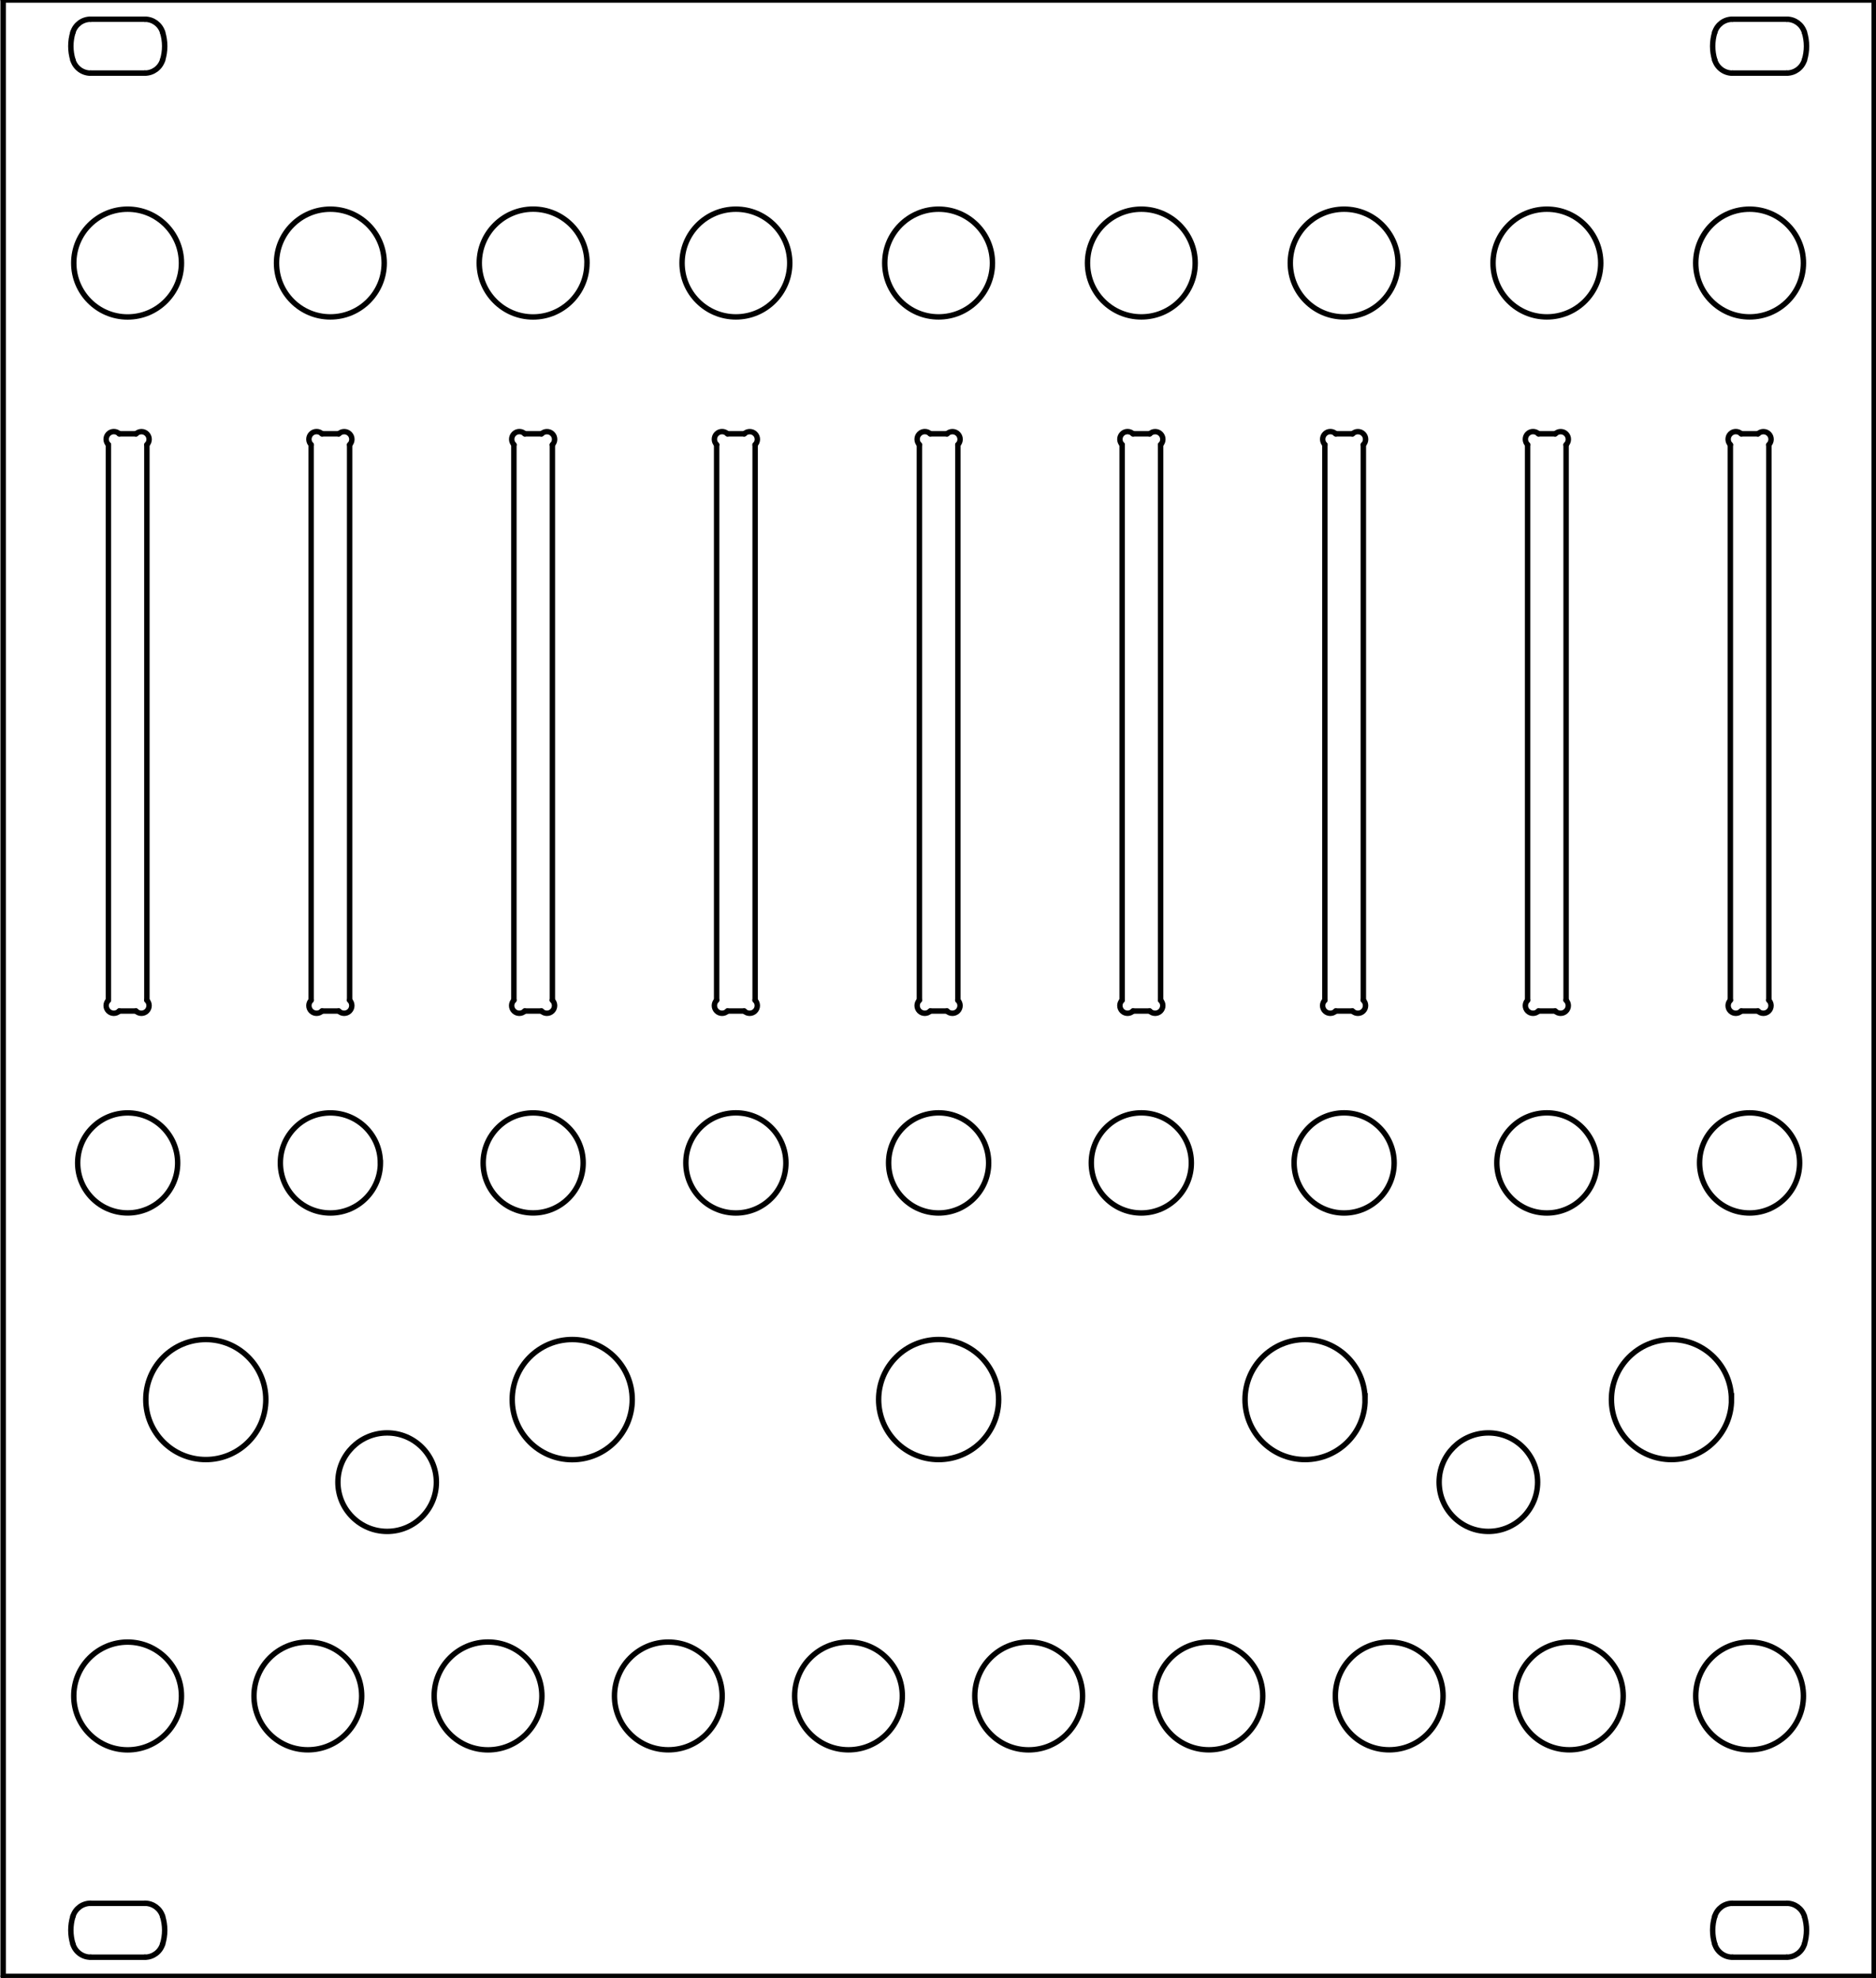 <?xml version="1.0" encoding="UTF-8"?>
<svg id="edge_cuts" xmlns="http://www.w3.org/2000/svg" width="121.92mm" height="128.5mm" viewBox="0 0 345.6 364.25">
  <defs>
    <style>
      .cls-1 {
        fill: none;
        stroke: #000;
        stroke-linecap: round;
      }
    </style>
  </defs>
  <path id="path1969" class="cls-1" d="M345.27,0v363.97"/>
  <path id="path1971" class="cls-1" d="M345.27,363.97H.58"/>
  <path id="path1973" class="cls-1" d="M.58,363.97V0"/>
  <path id="path1975" class="cls-1" d="M.58,0h344.69"/>
  <path id="path1977" class="cls-1" d="M13.44,352.89c-.52,1.67-.52,3.47,0,5.14"/>
  <path id="path1979" class="cls-1" d="M13.44,358.04c.44,1.42,1.76,2.39,3.25,2.39"/>
  <path id="path1981" class="cls-1" d="M16.69,360.43h10.01"/>
  <path id="path1983" class="cls-1" d="M26.7,360.43c1.49,0,2.81-.97,3.25-2.39"/>
  <path id="path1985" class="cls-1" d="M29.95,358.04c.52-1.67.52-3.47,0-5.14"/>
  <path id="path1987" class="cls-1" d="M29.95,352.89c-.44-1.42-1.76-2.39-3.25-2.39"/>
  <path id="path1989" class="cls-1" d="M26.7,350.51h-10.01"/>
  <path id="path1991" class="cls-1" d="M16.69,350.5c-1.49,0-2.81.97-3.25,2.39"/>
  <path id="path1993" class="cls-1" d="M13.44,5.93c-.52,1.67-.52,3.47,0,5.14"/>
  <path id="path1995" class="cls-1" d="M13.44,11.08c.44,1.42,1.76,2.39,3.25,2.39"/>
  <path id="path1997" class="cls-1" d="M16.69,13.46h10.01"/>
  <path id="path1999" class="cls-1" d="M26.7,13.46c1.49,0,2.81-.97,3.25-2.39"/>
  <path id="path2001" class="cls-1" d="M29.95,11.08c.52-1.67.52-3.47,0-5.14"/>
  <path id="path2003" class="cls-1" d="M29.95,5.93c-.44-1.42-1.76-2.39-3.25-2.39"/>
  <path id="path2005" class="cls-1" d="M26.7,3.54h-10.01"/>
  <path id="path2007" class="cls-1" d="M16.69,3.54c-1.49,0-2.81.97-3.25,2.39"/>
  <path id="path2009" class="cls-1" d="M315.9,352.89c-.52,1.67-.52,3.47,0,5.14"/>
  <path id="path2011" class="cls-1" d="M315.9,358.04c.44,1.42,1.76,2.39,3.25,2.39"/>
  <path id="path2013" class="cls-1" d="M319.15,360.43h10.01"/>
  <path id="path2015" class="cls-1" d="M329.16,360.43c1.49,0,2.81-.97,3.25-2.39"/>
  <path id="path2017" class="cls-1" d="M332.41,358.04c.52-1.67.52-3.47,0-5.14"/>
  <path id="path2019" class="cls-1" d="M332.41,352.89c-.44-1.42-1.76-2.39-3.25-2.39"/>
  <path id="path2021" class="cls-1" d="M329.16,350.51h-10.01"/>
  <path id="path2023" class="cls-1" d="M319.15,350.5c-1.49,0-2.81.97-3.25,2.39"/>
  <path id="path2025" class="cls-1" d="M315.9,5.93c-.52,1.67-.52,3.47,0,5.14"/>
  <path id="path2027" class="cls-1" d="M315.9,11.08c.44,1.42,1.76,2.39,3.25,2.39"/>
  <path id="path2029" class="cls-1" d="M319.15,13.46h10.01"/>
  <path id="path2031" class="cls-1" d="M329.16,13.46c1.49,0,2.81-.97,3.25-2.39"/>
  <path id="path2033" class="cls-1" d="M332.41,11.08c.52-1.67.52-3.47,0-5.14"/>
  <path id="path2035" class="cls-1" d="M332.41,5.93c-.44-1.42-1.76-2.39-3.25-2.39"/>
  <path id="path2037" class="cls-1" d="M329.16,3.54h-10.01"/>
  <path id="path2039" class="cls-1" d="M319.15,3.54c-1.49,0-2.81.97-3.25,2.39"/>
  <path id="path2041" class="cls-1" d="M48.97,257.74c0-6.11-4.95-11.06-11.05-11.06-6.11,0-11.06,4.95-11.06,11.05h0c0,6.11,4.95,11.06,11.05,11.06,6.11,0,11.06-4.95,11.06-11.05h0Z"/>
  <path id="path2043" class="cls-1" d="M116.47,257.74c0-6.11-4.94-11.06-11.05-11.06s-11.06,4.94-11.06,11.05c0,0,0,.01,0,.02,0,6.11,4.94,11.06,11.05,11.06s11.06-4.94,11.06-11.05h0Z"/>
  <path id="path2045" class="cls-1" d="M183.97,257.74c0-6.11-4.95-11.06-11.05-11.06-6.11,0-11.06,4.95-11.06,11.05h0c0,6.11,4.95,11.06,11.05,11.06,6.11,0,11.06-4.95,11.06-11.05h0Z"/>
  <path id="path2047" class="cls-1" d="M251.47,257.74c0-6.11-4.95-11.06-11.05-11.06-6.11,0-11.06,4.95-11.06,11.05h0c0,6.11,4.95,11.06,11.06,11.06s11.06-4.95,11.06-11.06Z"/>
  <path id="path2049" class="cls-1" d="M318.97,257.74c0-6.11-4.95-11.06-11.05-11.06-6.11,0-11.06,4.95-11.06,11.05h0c0,6.11,4.95,11.06,11.06,11.06s11.06-4.95,11.06-11.06Z"/>
  <path id="path2051" class="cls-1" d="M19.97,184.19c-.55.55-.55,1.45,0,2,.55.55,1.45.55,2,0"/>
  <path id="path2053" class="cls-1" d="M21.97,186.19h3.08"/>
  <path id="path2055" class="cls-1" d="M25.05,186.19c.55.55,1.45.55,2,0,.55-.55.55-1.45,0-2"/>
  <path id="path2057" class="cls-1" d="M27.06,184.19v-102.29"/>
  <path id="path2059" class="cls-1" d="M27.06,81.9c.55-.55.55-1.45,0-2-.55-.55-1.45-.55-2,0h0"/>
  <path id="path2061" class="cls-1" d="M25.05,79.89h-3.08"/>
  <path id="path2063" class="cls-1" d="M21.97,79.89c-.55-.55-1.45-.55-2,0-.55.55-.55,1.45,0,2"/>
  <path id="path2065" class="cls-1" d="M19.97,81.9v102.29"/>
  <path id="path2067" class="cls-1" d="M32.73,214.16c0-5.09-4.12-9.21-9.21-9.21s-9.21,4.12-9.21,9.21,4.12,9.21,9.21,9.21,9.21-4.12,9.21-9.21Z"/>
  <path id="path2069" class="cls-1" d="M70.07,214.16c0-5.09-4.12-9.21-9.21-9.21s-9.21,4.12-9.21,9.21c0,5.09,4.12,9.22,9.21,9.22,5.09,0,9.22-4.12,9.22-9.21,0,0,0,0,0-.01Z"/>
  <path id="path2071" class="cls-1" d="M107.43,214.16c0-5.09-4.12-9.21-9.21-9.21s-9.21,4.12-9.21,9.21,4.12,9.21,9.21,9.21,9.21-4.12,9.21-9.21Z"/>
  <path id="path2073" class="cls-1" d="M144.78,214.16c0-5.09-4.12-9.22-9.21-9.22-5.09,0-9.22,4.12-9.22,9.21h0c0,5.1,4.12,9.23,9.21,9.23,5.09,0,9.22-4.12,9.22-9.21h0Z"/>
  <path id="path2075" class="cls-1" d="M182.13,214.16c0-5.09-4.12-9.22-9.21-9.22-5.09,0-9.22,4.12-9.22,9.21h0c0,5.1,4.12,9.23,9.21,9.23,5.09,0,9.22-4.12,9.22-9.21h0Z"/>
  <path id="path2077" class="cls-1" d="M219.47,214.16c0-5.09-4.12-9.22-9.21-9.22s-9.22,4.12-9.22,9.21h0c0,5.1,4.12,9.23,9.21,9.23s9.22-4.12,9.22-9.21h0Z"/>
  <path id="path2079" class="cls-1" d="M256.83,214.16c0-5.09-4.12-9.22-9.21-9.22s-9.22,4.12-9.22,9.21h0c0,5.1,4.12,9.23,9.21,9.23s9.22-4.12,9.22-9.21h0Z"/>
  <path id="path2081" class="cls-1" d="M294.18,214.16c0-5.09-4.12-9.22-9.21-9.22s-9.22,4.12-9.22,9.21h0c0,5.1,4.12,9.23,9.21,9.23s9.22-4.12,9.22-9.21h0Z"/>
  <path id="path2083" class="cls-1" d="M331.53,214.16c0-5.09-4.12-9.22-9.21-9.22s-9.22,4.12-9.22,9.21h0c0,5.1,4.12,9.23,9.21,9.23s9.22-4.12,9.22-9.21h0Z"/>
  <path id="path2085" class="cls-1" d="M57.32,184.19c-.55.55-.55,1.45,0,2,.55.55,1.45.55,2,0"/>
  <path id="path2087" class="cls-1" d="M59.32,186.19h3.08"/>
  <path id="path2089" class="cls-1" d="M62.4,186.19c.55.55,1.45.55,2,0,.55-.55.55-1.45,0-2h0"/>
  <path id="path2091" class="cls-1" d="M64.41,184.19v-102.29"/>
  <path id="path2093" class="cls-1" d="M64.41,81.9c.55-.55.55-1.45,0-2-.55-.55-1.45-.55-2,0"/>
  <path id="path2095" class="cls-1" d="M62.4,79.89h-3.08"/>
  <path id="path2097" class="cls-1" d="M59.32,79.89c-.55-.55-1.45-.55-2,0-.55.55-.55,1.45,0,2"/>
  <path id="path2099" class="cls-1" d="M57.32,81.9v102.29"/>
  <path id="path2101" class="cls-1" d="M94.67,184.19c-.55.55-.55,1.45,0,2,.55.55,1.45.55,2,0"/>
  <path id="path2103" class="cls-1" d="M96.68,186.19h3.08"/>
  <path id="path2105" class="cls-1" d="M99.75,186.19c.55.55,1.45.55,2,0,.55-.55.55-1.45,0-2"/>
  <path id="path2107" class="cls-1" d="M101.76,184.19v-102.29"/>
  <path id="path2109" class="cls-1" d="M101.76,81.9c.55-.55.55-1.45,0-2-.55-.55-1.45-.55-2,0h0"/>
  <path id="path2111" class="cls-1" d="M99.75,79.89h-3.08"/>
  <path id="path2113" class="cls-1" d="M96.68,79.89c-.55-.55-1.45-.55-2,0-.55.55-.55,1.45,0,2"/>
  <path id="path2115" class="cls-1" d="M94.67,81.9v102.29"/>
  <path id="path2117" class="cls-1" d="M132.02,184.19c-.55.55-.55,1.45,0,2,.55.55,1.45.55,2,0h0"/>
  <path id="path2119" class="cls-1" d="M134.02,186.19h3.08"/>
  <path id="path2121" class="cls-1" d="M137.1,186.19c.55.55,1.45.55,2,0,.55-.55.55-1.45,0-2"/>
  <path id="path2123" class="cls-1" d="M139.11,184.19v-102.29"/>
  <path id="path2125" class="cls-1" d="M139.11,81.9c.55-.55.55-1.45,0-2-.55-.55-1.45-.55-2,0"/>
  <path id="path2127" class="cls-1" d="M137.1,79.89h-3.08"/>
  <path id="path2129" class="cls-1" d="M134.02,79.89c-.55-.55-1.45-.55-2,0-.55.55-.55,1.45,0,2h0"/>
  <path id="path2131" class="cls-1" d="M132.02,81.9v102.29"/>
  <path id="path2133" class="cls-1" d="M169.37,184.19c-.55.55-.55,1.45,0,2,.55.55,1.45.55,2,0"/>
  <path id="path2135" class="cls-1" d="M171.37,186.19h3.08"/>
  <path id="path2137" class="cls-1" d="M174.45,186.19c.55.55,1.45.55,2,0,.55-.55.55-1.45,0-2"/>
  <path id="path2139" class="cls-1" d="M176.46,184.19v-102.29"/>
  <path id="path2141" class="cls-1" d="M176.46,81.9c.55-.55.55-1.45,0-2-.55-.55-1.45-.55-2,0"/>
  <path id="path2143" class="cls-1" d="M174.45,79.89h-3.08"/>
  <path id="path2145" class="cls-1" d="M171.37,79.89c-.55-.55-1.45-.55-2,0-.55.55-.55,1.45,0,2h0"/>
  <path id="path2147" class="cls-1" d="M169.37,81.9v102.29"/>
  <path id="path2149" class="cls-1" d="M206.72,184.19c-.55.55-.55,1.45,0,2,.55.55,1.45.55,2,0h0"/>
  <path id="path2151" class="cls-1" d="M208.72,186.19h3.08"/>
  <path id="path2153" class="cls-1" d="M211.8,186.19c.55.55,1.45.55,2,0,.55-.55.55-1.45,0-2h0"/>
  <path id="path2155" class="cls-1" d="M213.81,184.19v-102.29"/>
  <path id="path2157" class="cls-1" d="M213.81,81.9c.55-.55.55-1.45,0-2-.55-.55-1.45-.55-2,0"/>
  <path id="path2159" class="cls-1" d="M211.8,79.89h-3.08"/>
  <path id="path2161" class="cls-1" d="M208.72,79.89c-.55-.55-1.45-.55-2,0-.55.55-.55,1.45,0,2"/>
  <path id="path2163" class="cls-1" d="M206.72,81.9v102.29"/>
  <path id="path2165" class="cls-1" d="M244.07,184.19c-.55.55-.55,1.45,0,2,.55.55,1.45.55,2,0h0"/>
  <path id="path2167" class="cls-1" d="M246.08,186.19h3.08"/>
  <path id="path2169" class="cls-1" d="M249.15,186.19c.55.55,1.45.55,2,0,.55-.55.55-1.45,0-2h0"/>
  <path id="path2171" class="cls-1" d="M251.16,184.19v-102.29"/>
  <path id="path2173" class="cls-1" d="M251.16,81.9c.55-.55.55-1.45,0-2-.55-.55-1.45-.55-2,0"/>
  <path id="path2175" class="cls-1" d="M249.15,79.89h-3.08"/>
  <path id="path2177" class="cls-1" d="M246.08,79.89c-.55-.55-1.45-.55-2,0-.55.55-.55,1.45,0,2"/>
  <path id="path2179" class="cls-1" d="M244.07,81.9v102.29"/>
  <path id="path2181" class="cls-1" d="M281.42,184.19c-.55.55-.55,1.45,0,2,.55.55,1.45.55,2,0h0"/>
  <path id="path2183" class="cls-1" d="M283.42,186.19h3.08"/>
  <path id="path2185" class="cls-1" d="M286.5,186.19c.55.55,1.45.55,2,0,.55-.55.55-1.45,0-2"/>
  <path id="path2187" class="cls-1" d="M288.51,184.19v-102.29"/>
  <path id="path2189" class="cls-1" d="M288.51,81.9c.55-.55.55-1.45,0-2-.55-.55-1.45-.55-2,0"/>
  <path id="path2191" class="cls-1" d="M286.5,79.89h-3.08"/>
  <path id="path2193" class="cls-1" d="M283.42,79.89c-.55-.55-1.45-.55-2,0-.55.55-.55,1.45,0,2"/>
  <path id="path2195" class="cls-1" d="M281.42,81.9v102.29"/>
  <path id="path2197" class="cls-1" d="M318.77,184.19c-.55.55-.55,1.45,0,2,.55.55,1.45.55,2,0"/>
  <path id="path2199" class="cls-1" d="M320.77,186.19h3.08"/>
  <path id="path2201" class="cls-1" d="M323.85,186.19c.55.55,1.45.55,2,0,.55-.55.55-1.45,0-2h0"/>
  <path id="path2203" class="cls-1" d="M325.86,184.19v-102.29"/>
  <path id="path2205" class="cls-1" d="M325.86,81.9c.55-.55.55-1.45,0-2-.55-.55-1.45-.55-2,0"/>
  <path id="path2207" class="cls-1" d="M323.85,79.89h-3.08"/>
  <path id="path2209" class="cls-1" d="M320.77,79.89c-.55-.55-1.45-.55-2,0-.55.55-.55,1.45,0,2"/>
  <path id="path2211" class="cls-1" d="M318.77,81.9v102.29"/>
  <path id="path2213" class="cls-1" d="M66.63,312.32c0-5.48-4.44-9.92-9.92-9.92s-9.92,4.44-9.92,9.92,4.44,9.92,9.92,9.92,9.92-4.44,9.92-9.92Z"/>
  <path id="path2215" class="cls-1" d="M99.83,312.32c0-5.48-4.44-9.92-9.92-9.93-5.48,0-9.92,4.44-9.93,9.92h0c0,5.49,4.44,9.94,9.92,9.94,5.48,0,9.92-4.44,9.93-9.92h0Z"/>
  <path id="path2217" class="cls-1" d="M133.04,312.32c0-5.48-4.44-9.92-9.92-9.92s-9.92,4.44-9.92,9.92,4.44,9.92,9.92,9.92,9.92-4.44,9.92-9.92Z"/>
  <path id="path2219" class="cls-1" d="M166.23,312.32c0-5.48-4.44-9.92-9.92-9.92s-9.92,4.44-9.92,9.92,4.44,9.92,9.92,9.92,9.92-4.44,9.92-9.92Z"/>
  <path id="path2221" class="cls-1" d="M199.43,312.32c0-5.48-4.44-9.92-9.92-9.93-5.48,0-9.92,4.44-9.93,9.92h0c0,5.49,4.44,9.94,9.92,9.94,5.48,0,9.92-4.44,9.93-9.92h0Z"/>
  <path id="path2223" class="cls-1" d="M232.63,312.32c0-5.48-4.44-9.92-9.92-9.92s-9.92,4.44-9.92,9.92,4.44,9.92,9.92,9.92,9.92-4.44,9.92-9.92Z"/>
  <path id="path2225" class="cls-1" d="M265.84,312.32c0-5.48-4.44-9.92-9.92-9.92s-9.92,4.44-9.92,9.92,4.44,9.92,9.92,9.92,9.92-4.44,9.92-9.92Z"/>
  <path id="path2227" class="cls-1" d="M33.43,312.32c0-5.48-4.44-9.92-9.92-9.92-5.48,0-9.92,4.44-9.92,9.92h0c0,5.48,4.44,9.93,9.92,9.93,5.48,0,9.92-4.44,9.92-9.92h0Z"/>
  <path id="path2229" class="cls-1" d="M332.23,312.32c0-5.48-4.44-9.92-9.92-9.92s-9.92,4.44-9.92,9.92,4.44,9.92,9.92,9.92,9.92-4.44,9.92-9.92Z"/>
  <path id="path2231" class="cls-1" d="M299.03,312.32c0-5.48-4.44-9.92-9.92-9.92s-9.92,4.44-9.92,9.92,4.44,9.92,9.92,9.92,9.92-4.44,9.92-9.92Z"/>
  <path id="path2233" class="cls-1" d="M70.78,48.44c0-5.48-4.44-9.92-9.92-9.92s-9.92,4.44-9.92,9.92h0c0,5.48,4.44,9.92,9.92,9.92s9.92-4.44,9.92-9.92Z"/>
  <path id="path2235" class="cls-1" d="M108.14,48.44c0-5.48-4.44-9.92-9.92-9.93-5.48,0-9.92,4.44-9.93,9.92h0c0,5.49,4.44,9.94,9.91,9.94,5.48,0,9.92-4.44,9.93-9.91h0Z"/>
  <path id="path2237" class="cls-1" d="M145.49,48.44c0-5.48-4.44-9.92-9.92-9.92s-9.92,4.44-9.92,9.92,4.44,9.92,9.92,9.92,9.92-4.44,9.92-9.92Z"/>
  <path id="path2239" class="cls-1" d="M182.83,48.44c0-5.48-4.44-9.92-9.92-9.92s-9.92,4.44-9.92,9.92,4.44,9.92,9.92,9.92,9.92-4.44,9.92-9.92Z"/>
  <path id="path2241" class="cls-1" d="M220.18,48.44c0-5.48-4.44-9.92-9.92-9.92s-9.92,4.44-9.92,9.92,4.44,9.92,9.92,9.92,9.92-4.44,9.92-9.92Z"/>
  <path id="path2243" class="cls-1" d="M257.54,48.44c0-5.48-4.44-9.92-9.92-9.92s-9.92,4.44-9.92,9.92,4.44,9.92,9.92,9.92,9.92-4.44,9.92-9.92Z"/>
  <path id="path2245" class="cls-1" d="M294.89,48.44c0-5.48-4.44-9.92-9.92-9.92s-9.92,4.44-9.92,9.92,4.44,9.92,9.92,9.92,9.92-4.44,9.92-9.92Z"/>
  <path id="path2247" class="cls-1" d="M33.43,48.44c0-5.48-4.44-9.92-9.92-9.92-5.48,0-9.92,4.44-9.92,9.92h0c0,5.48,4.44,9.93,9.92,9.93,5.48,0,9.92-4.44,9.92-9.92h0Z"/>
  <path id="path2249" class="cls-1" d="M332.23,48.44c0-5.48-4.44-9.92-9.92-9.92s-9.92,4.44-9.92,9.92,4.44,9.92,9.92,9.92,9.92-4.44,9.92-9.92Z"/>
  <circle class="cls-1" cx="71.32" cy="272.95" r="9.07"/>
  <circle class="cls-1" cx="274.19" cy="272.95" r="9.07"/>
</svg>